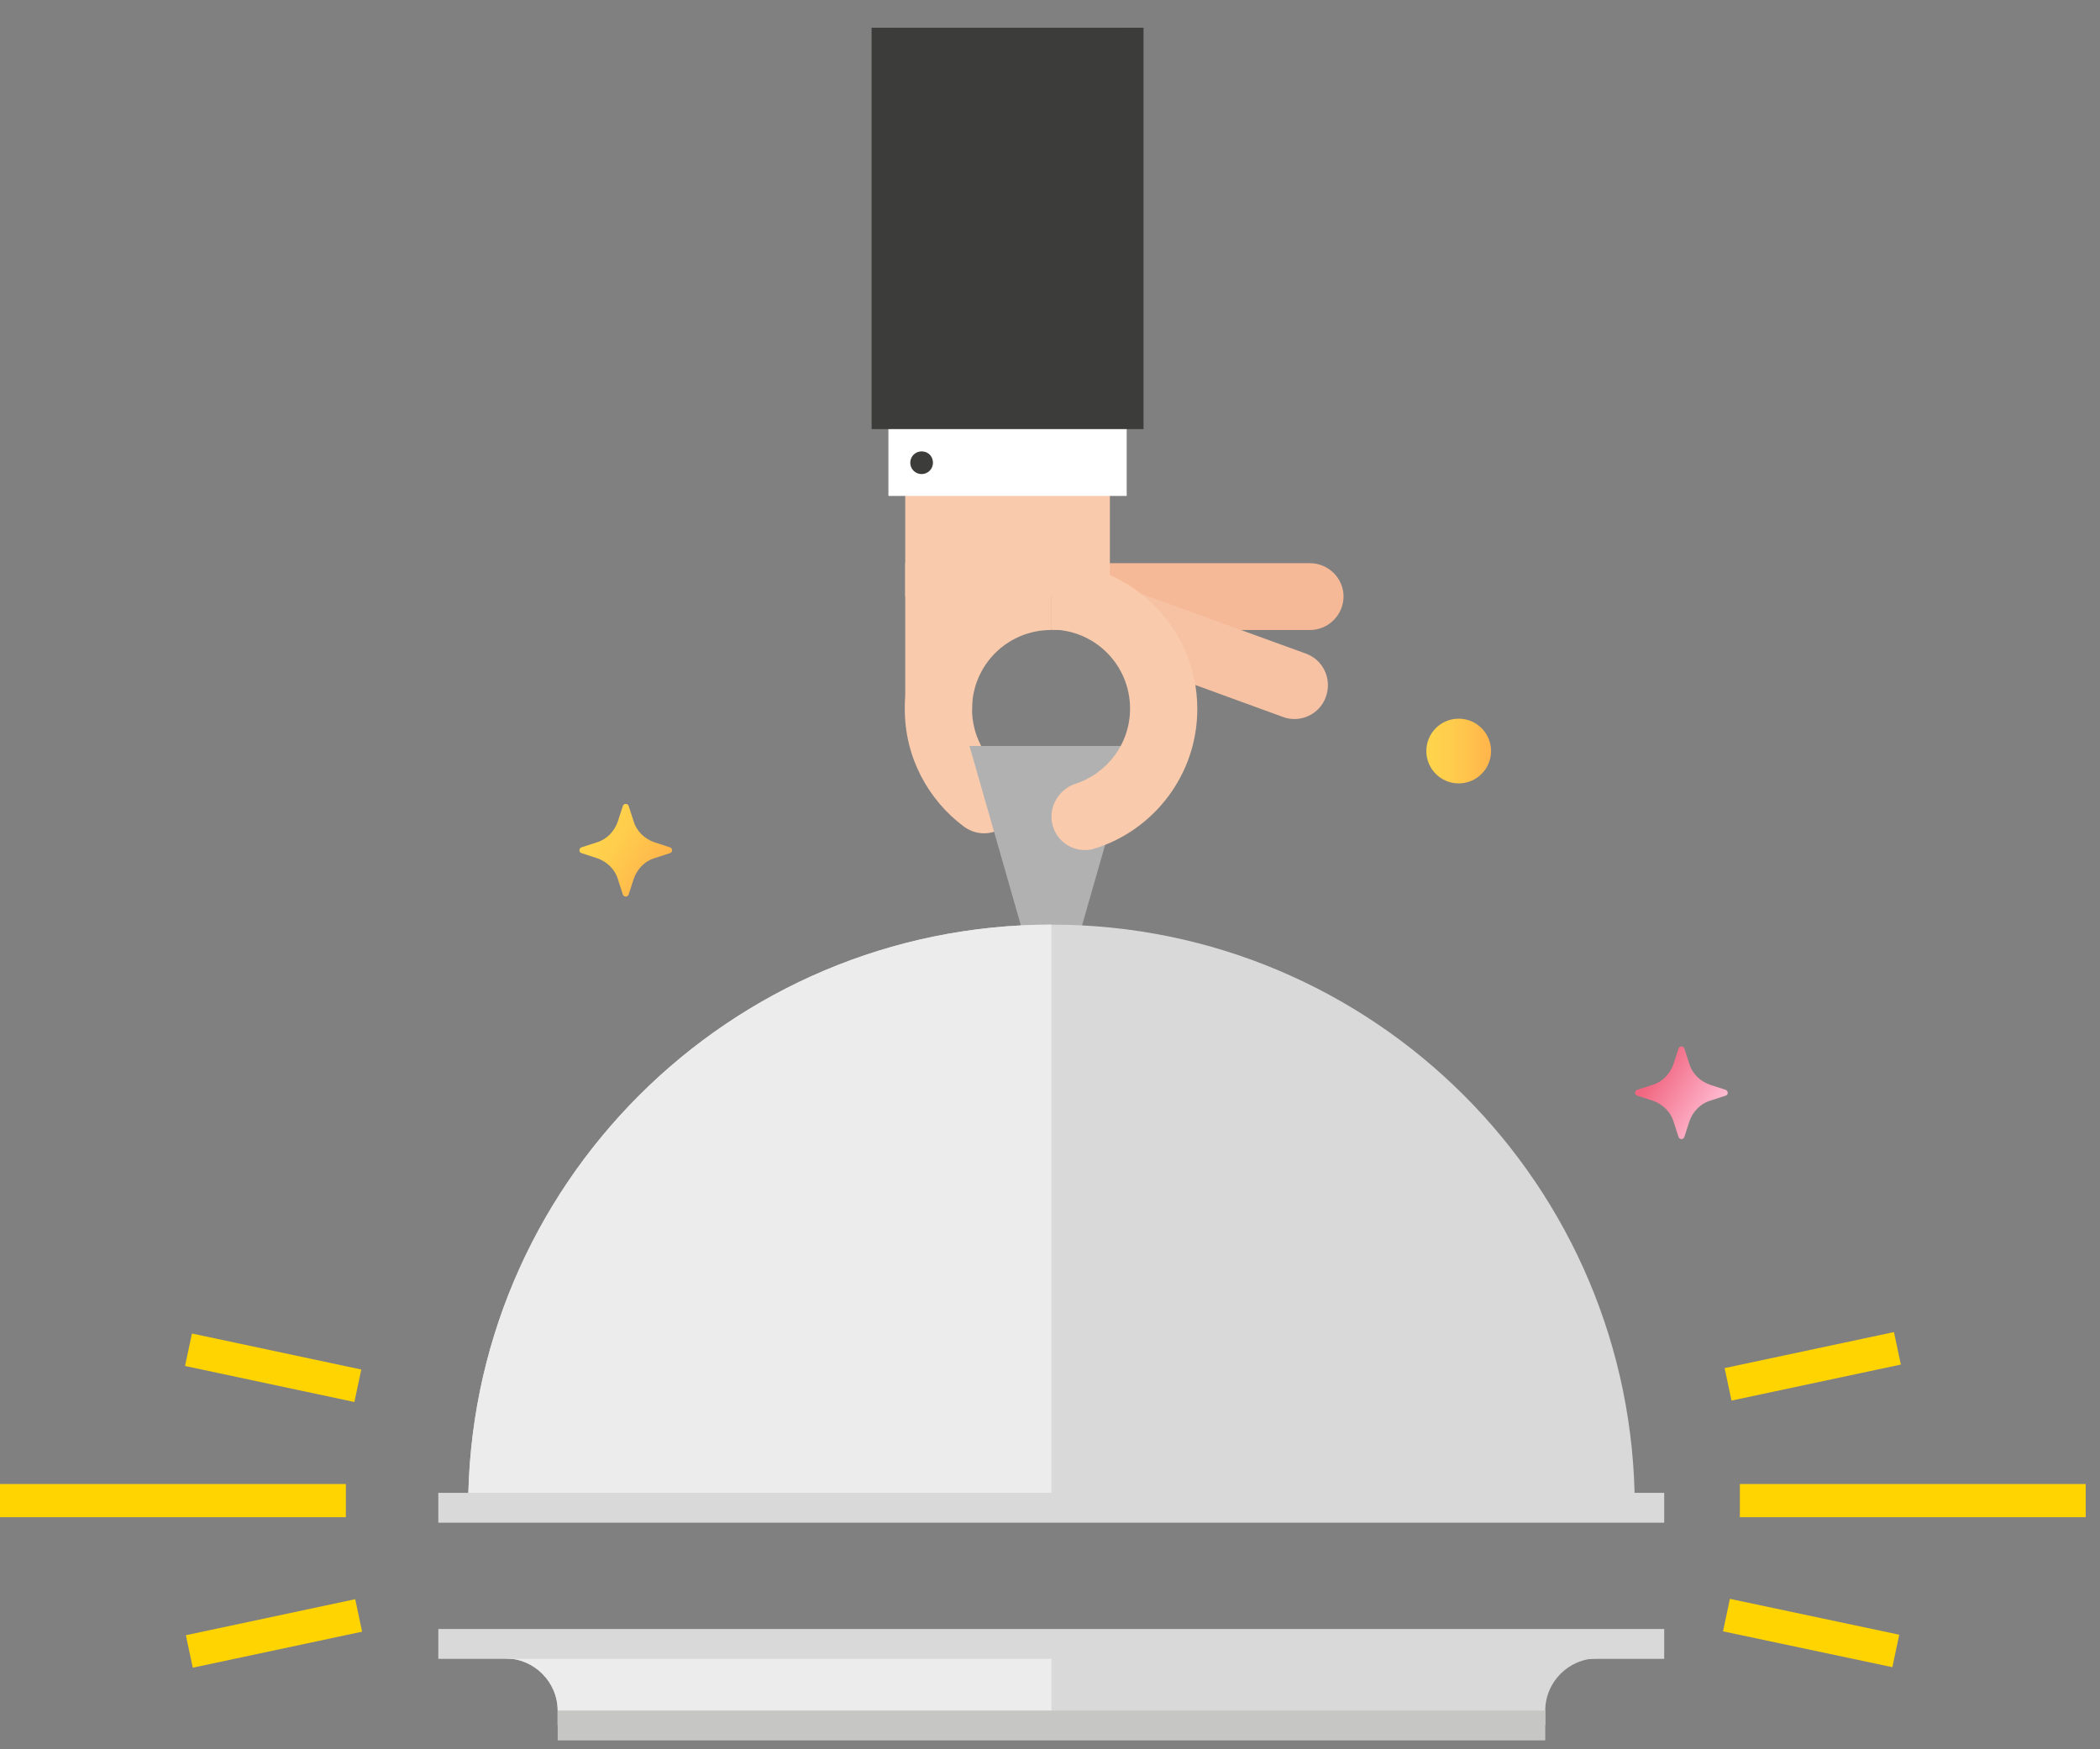 <?xml version="1.0" encoding="utf-8"?>
<!-- Generator: Adobe Illustrator 23.1.0, SVG Export Plug-In . SVG Version: 6.00 Build 0)  -->
<svg version="1.2" baseProfile="tiny" id="Isolation_Mode"
	 xmlns="http://www.w3.org/2000/svg" xmlns:xlink="http://www.w3.org/1999/xlink" x="0px" y="0px" viewBox="0 0 499.7 416.2"
	 xml:space="preserve">
<rect x="0" y="0" width="499.7" height="416.2" fill="#808080" stroke="none"/>
<g>
	<path fill="#F9CAAB" d="M242.2,190.2c0-2.5-1.2-4.9-3.3-6.4c-4.6-3.4-7.6-8.9-7.6-15.1c0-10.4,8.4-18.8,18.8-18.8V134
		c-19.2,0-34.8,15.6-34.8,34.8c0,11.4,5.6,21.6,14.1,27.9C234.8,200.6,242.2,196.8,242.2,190.2L242.2,190.2z"/>
	<g>
		<polygon fill="#B1B1B1" points="244.9,227.1 255.5,227.1 269.7,177.5 230.7,177.5 		"/>
		<path fill="#D9D9D9" d="M111.4,358.8c0-76.6,62.1-138.8,138.8-138.8s138.8,62.1,138.8,138.8H111.4z"/>
		<path fill="#ECECEC" d="M250.2,220c-76.6,0-138.8,62.1-138.8,138.8h138.8V220z"/>
		<rect x="104.3" y="355.2" fill="#D9D9D9" width="291.7" height="7.1"/>
	</g>
	<g>
		<g>
			<path fill="#F6B997" d="M311.7,134h-61.6v15.9h61.6c4.4,0,8-3.6,8-8l0,0C319.7,137.6,316.1,134,311.7,134z"/>
			<path fill="#F7C2A3" d="M310.7,155.5l-43.5-15.8v17l38.1,13.9c4.1,1.5,8.7-0.6,10.2-4.8l0,0C317,161.6,314.9,157,310.7,155.5z"/>
			<rect x="215.4" y="6.6" fill="#F9CAAB" width="48.7" height="135.3"/>
			<g>
				<path fill="#F9CAAB" d="M250.2,194.3c0,5.4,5.2,9.2,10.3,7.6c14.1-4.4,24.4-17.6,24.4-33.2c0-19.2-15.6-34.8-34.8-34.8v15.9
					c10.4,0,18.8,8.4,18.8,18.8c0,8.5-5.6,15.6-13.3,18C252.4,187.8,250.2,190.9,250.2,194.3L250.2,194.3z"/>
			</g>
			<rect x="215.4" y="134" fill="#F9CAAB" width="15.9" height="34.8"/>
		</g>
		<g>
			<rect x="211.4" y="6.6" fill="#FFFFFF" width="56.7" height="111.4"/>
			<rect x="207.4" y="6.6" fill="#3C3C3B" width="64.7" height="95.5"/>
			<path fill="#3C3C3B" d="M222,110.1c0,1.5-1.2,2.7-2.7,2.7c-1.5,0-2.7-1.2-2.7-2.7c0-1.5,1.2-2.7,2.7-2.7
				C220.9,107.4,222,108.6,222,110.1z"/>
		</g>
	</g>
</g>
<g>
	<path fill="#D9D9D9" d="M120.3,391.1v3.5c6.8,0,12.4,5.6,12.4,12.4v3.5h235V407c0-6.8,5.6-12.4,12.4-12.4v-3.5H120.3z"/>
	<path fill="#ECECEC" d="M250.2,410.6v-19.5H120.3v3.5c6.8,0,12.4,5.6,12.4,12.4v3.5H250.2z"/>
	<rect x="104.3" y="387.6" fill="#D9D9D9" width="291.7" height="7.1"/>
	<rect x="132.7" y="407" fill="#C6C6C5" width="235" height="7.1"/>
</g>
<g>
	<g>
		<g>
			<rect y="353.1" fill="#FFD400" width="82.3" height="7.9"/>
		</g>
		
			<rect x="61.1" y="304.7" transform="matrix(0.208 -0.978 0.978 0.208 -266.674 321.393)" fill="#FFD400" width="7.9" height="41.2"/>
		
			<rect x="44.5" y="384.8" transform="matrix(0.978 -0.208 0.208 0.978 -79.332 21.999)" fill="#FFD400" width="41.2" height="7.9"/>
	</g>
	<g>
		<g>
			<rect x="414" y="353.1" fill="#FFD400" width="82.3" height="7.9"/>
		</g>
		
			<rect x="410.7" y="321.4" transform="matrix(0.978 -0.208 0.208 0.978 -58.139 96.618)" fill="#FFD400" width="41.2" height="7.9"/>
		
			<rect x="427.4" y="368.1" transform="matrix(0.207 -0.978 0.978 0.207 -38.474 729.953)" fill="#FFD400" width="7.9" height="41.2"/>
	</g>
</g>
<linearGradient id="SVGID_1_" gradientUnits="userSpaceOnUse" x1="391.982" y1="254.965" x2="408.063" y2="265.103">
	<stop  offset="7.393830e-02" style="stop-color:#F16680"/>
	<stop  offset="0.991" style="stop-color:#FFBBD2"/>
</linearGradient>
<path fill="url(#SVGID_1_)" d="M410.6,259.3l-3.7-1.2c-2.3-0.8-4.2-2.6-4.9-4.9l-1.2-3.7c-0.2-0.7-1.2-0.7-1.4,0l-1.2,3.7
	c-0.8,2.3-2.6,4.2-4.9,4.9l-3.7,1.2c-0.7,0.2-0.7,1.2,0,1.4l3.7,1.2c2.3,0.8,4.2,2.6,4.9,4.9l1.2,3.7c0.2,0.7,1.2,0.7,1.4,0l1.2-3.7
	c0.8-2.3,2.6-4.2,4.9-4.9l3.7-1.2C411.3,260.5,411.3,259.6,410.6,259.3z"/>
<linearGradient id="SVGID_2_" gradientUnits="userSpaceOnUse" x1="339.408" y1="178.716" x2="354.868" y2="178.716">
	<stop  offset="1.266030e-02" style="stop-color:#FFD54C"/>
	<stop  offset="0.377" style="stop-color:#FFCD4C"/>
	<stop  offset="0.957" style="stop-color:#FFB64C"/>
	<stop  offset="1" style="stop-color:#FFB44C"/>
</linearGradient>
<circle fill="url(#SVGID_2_)" cx="347.1" cy="178.7" r="7.7"/>
<linearGradient id="SVGID_3_" gradientUnits="userSpaceOnUse" x1="140.759" y1="197.243" x2="156.839" y2="207.38">
	<stop  offset="1.266030e-02" style="stop-color:#FFD54C"/>
	<stop  offset="0.377" style="stop-color:#FFCD4C"/>
	<stop  offset="0.957" style="stop-color:#FFB64C"/>
	<stop  offset="1" style="stop-color:#FFB44C"/>
</linearGradient>
<path fill="url(#SVGID_3_)" d="M159.4,201.6l-3.7-1.2c-2.3-0.8-4.2-2.6-4.9-4.9l-1.2-3.7c-0.2-0.7-1.2-0.7-1.4,0l-1.2,3.7
	c-0.8,2.3-2.6,4.2-4.9,4.9l-3.7,1.2c-0.7,0.2-0.7,1.2,0,1.4l3.7,1.2c2.3,0.8,4.2,2.6,4.9,4.9l1.2,3.7c0.2,0.7,1.2,0.7,1.4,0l1.2-3.7
	c0.8-2.3,2.6-4.2,4.9-4.9l3.7-1.2C160.1,202.8,160.1,201.8,159.4,201.6z"/>
</svg>
